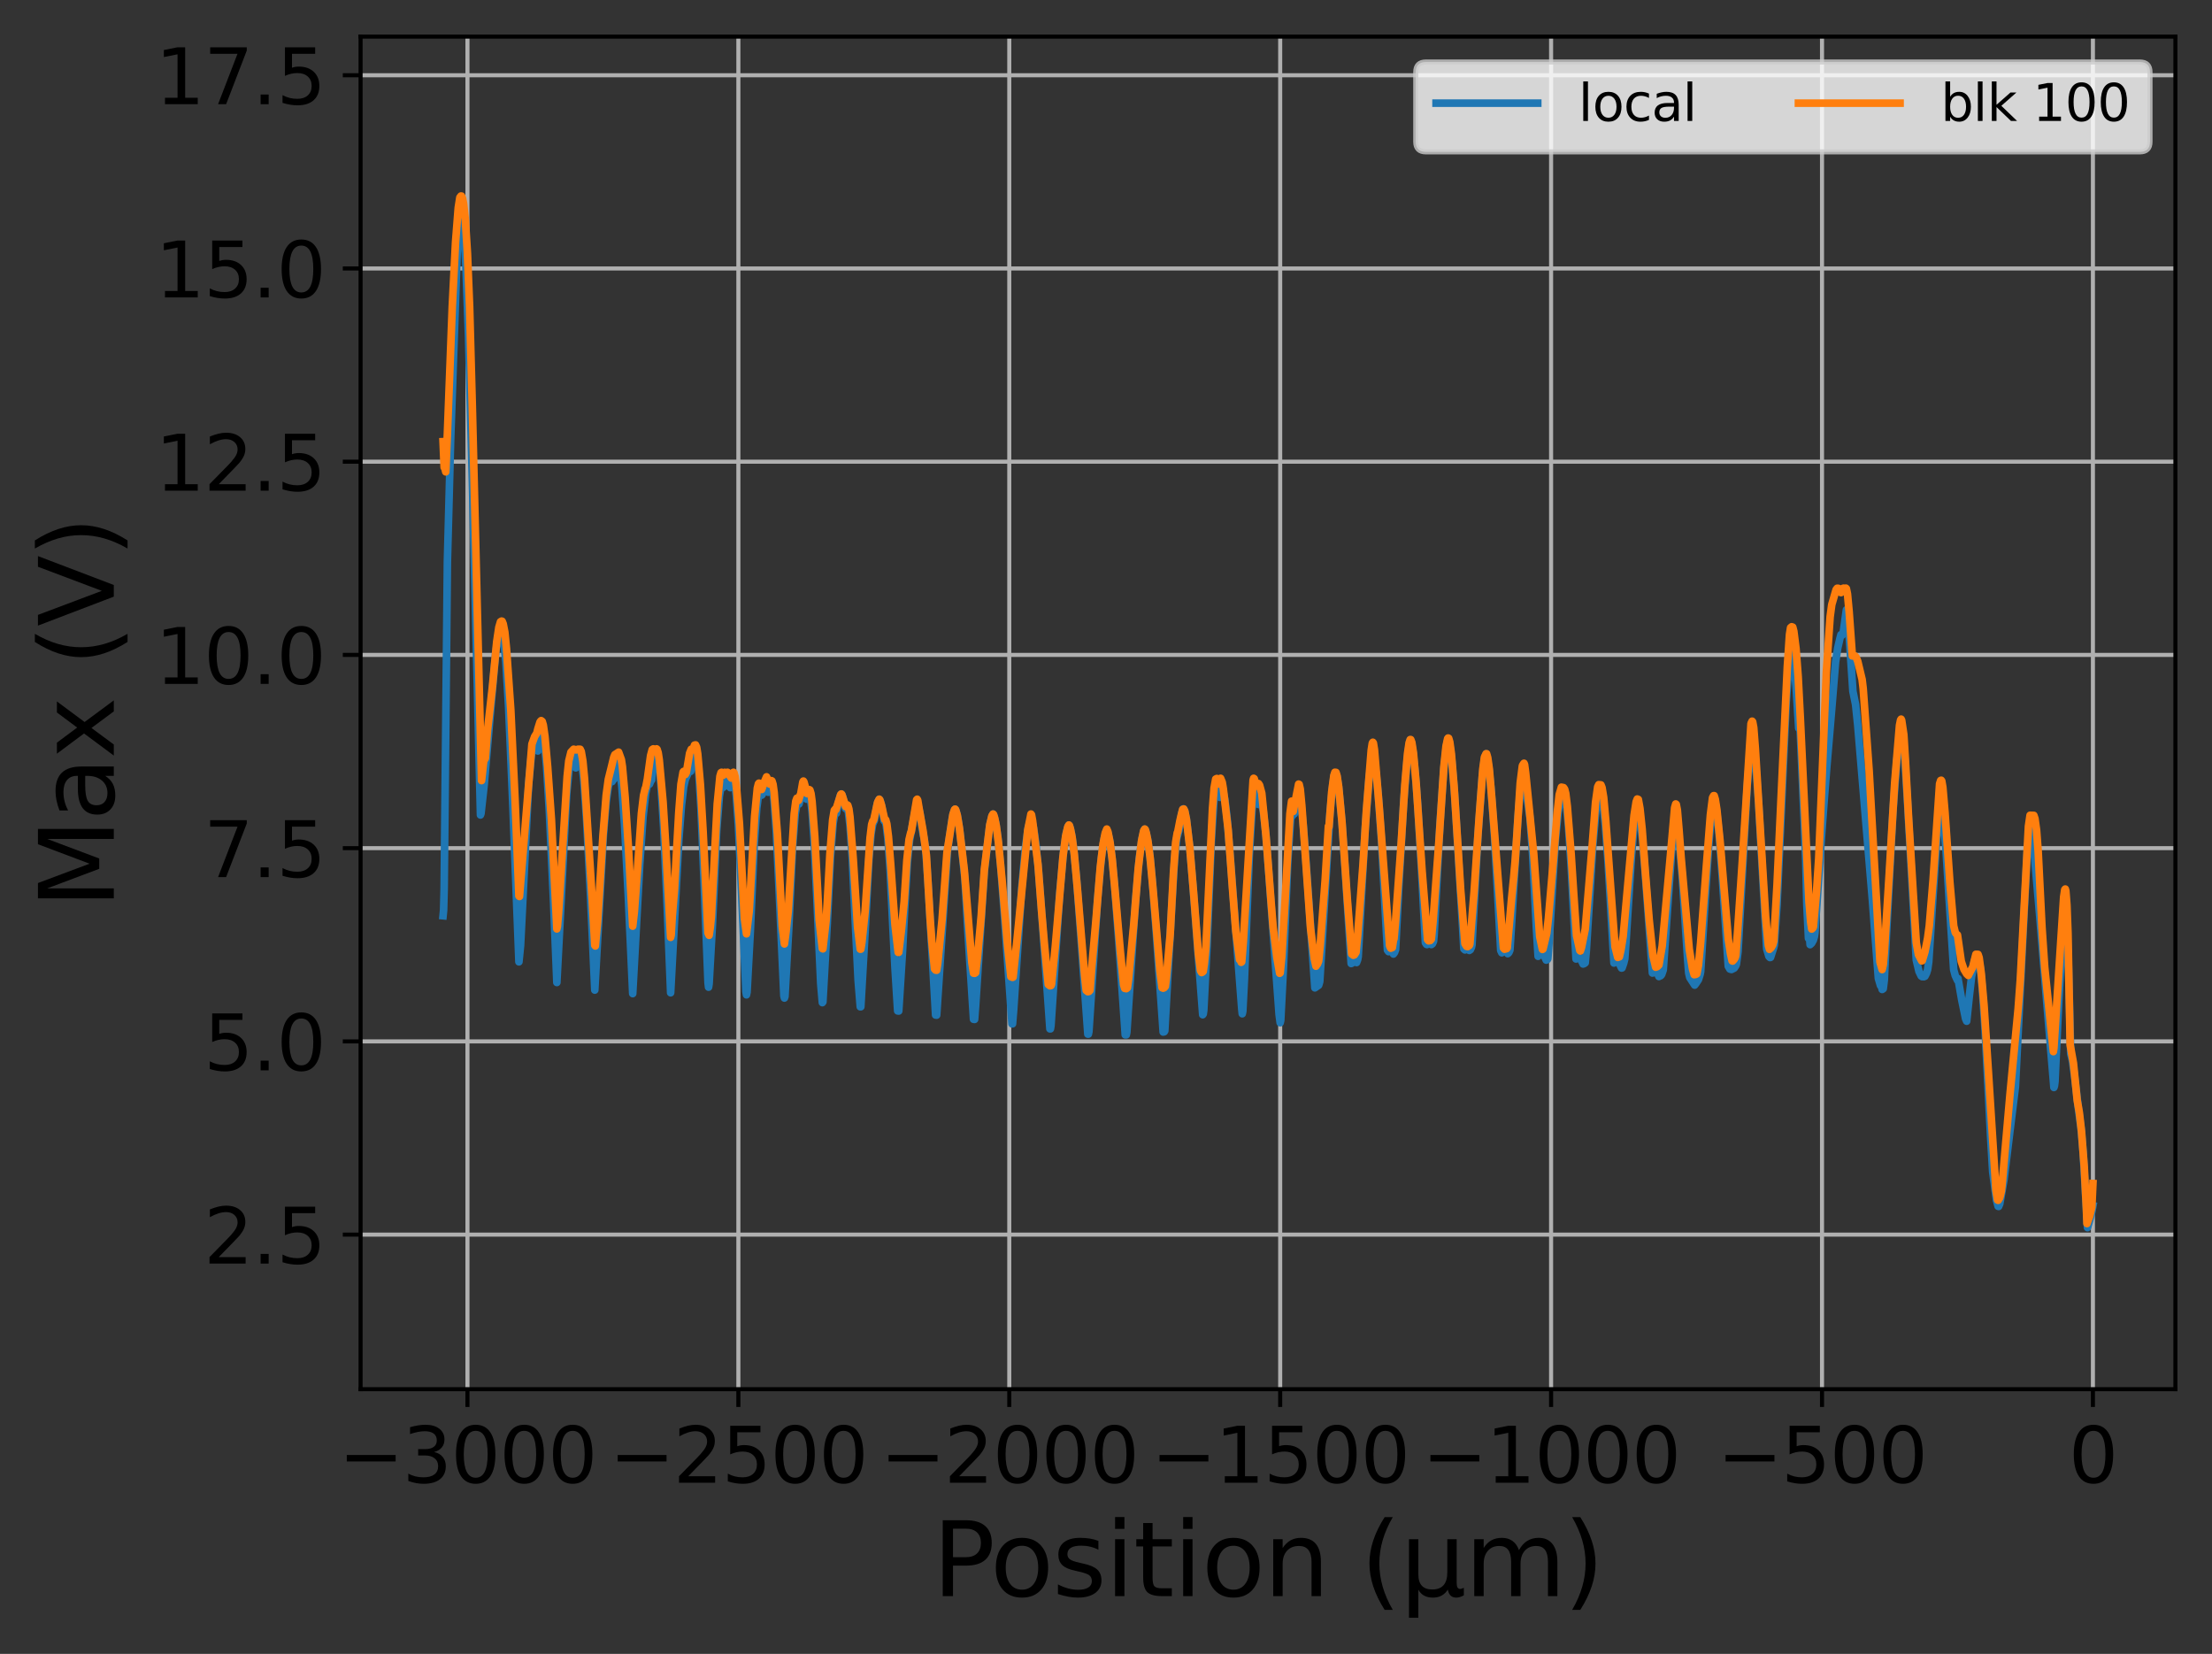 <?xml version="1.0" encoding="utf-8" standalone="no"?>
<!DOCTYPE svg PUBLIC "-//W3C//DTD SVG 1.1//EN"
  "http://www.w3.org/Graphics/SVG/1.1/DTD/svg11.dtd">
<svg xmlns:xlink="http://www.w3.org/1999/xlink" width="435.275pt" height="325.385pt" viewBox="0 0 435.275 325.385" xmlns="http://www.w3.org/2000/svg" version="1.1">
 <rect x="0" y="0" width="435.275" height="325.385" fill="#333333" stroke="none"/>
 <defs>
  <style type="text/css">*{stroke-linejoin: round; stroke-linecap: butt}</style>
 </defs>
 <g id="figure_1">
  <g id="patch_1">
   <path d="M 0 325.385 
L 435.275 325.385 
L 435.275 0 
L 0 0 
L 0 325.385 
z
" style="fill: none"/>
  </g>
  <g id="axes_1">
   <g id="patch_2">
    <path d="M 70.955 273.312 
L 428.075 273.312 
L 428.075 7.2 
L 70.955 7.2 
L 70.955 273.312 
z
" style="fill: none"/>
   </g>
   <g id="matplotlib.axis_1">
    <g id="xtick_1">
     <g id="line2d_1">
      <path d="M 91.985 273.312 
L 91.985 7.2 
" clip-path="url(#p037ef65ab7)" style="fill: none; stroke: #b0b0b0; stroke-width: 0.8; stroke-linecap: square"/>
     </g>
     <g id="line2d_2">
      <defs>
       <path id="md39032bed2" d="M 0 0 
L 0 3.5 
" style="stroke: #000000; stroke-width: 0.8"/>
      </defs>
      <g>
       <use xlink:href="#md39032bed2" x="91.985" y="273.312" style="stroke: #000000; stroke-width: 0.8"/>
      </g>
     </g>
     <g id="text_1">
      <!-- −3000 -->
      <g transform="translate(66.613 291.71)scale(0.15 -0.15)">
       <defs>
        <path id="DejaVuSans-2212" d="M 678 2272 
L 4684 2272 
L 4684 1741 
L 678 1741 
L 678 2272 
z
" transform="scale(0.016)"/>
        <path id="DejaVuSans-33" d="M 2597 2516 
Q 3050 2419 3304 2112 
Q 3559 1806 3559 1356 
Q 3559 666 3084 287 
Q 2609 -91 1734 -91 
Q 1441 -91 1130 -33 
Q 819 25 488 141 
L 488 750 
Q 750 597 1062 519 
Q 1375 441 1716 441 
Q 2309 441 2620 675 
Q 2931 909 2931 1356 
Q 2931 1769 2642 2001 
Q 2353 2234 1838 2234 
L 1294 2234 
L 1294 2753 
L 1863 2753 
Q 2328 2753 2575 2939 
Q 2822 3125 2822 3475 
Q 2822 3834 2567 4026 
Q 2313 4219 1838 4219 
Q 1578 4219 1281 4162 
Q 984 4106 628 3988 
L 628 4550 
Q 988 4650 1302 4700 
Q 1616 4750 1894 4750 
Q 2613 4750 3031 4423 
Q 3450 4097 3450 3541 
Q 3450 3153 3228 2886 
Q 3006 2619 2597 2516 
z
" transform="scale(0.016)"/>
        <path id="DejaVuSans-30" d="M 2034 4250 
Q 1547 4250 1301 3770 
Q 1056 3291 1056 2328 
Q 1056 1369 1301 889 
Q 1547 409 2034 409 
Q 2525 409 2770 889 
Q 3016 1369 3016 2328 
Q 3016 3291 2770 3770 
Q 2525 4250 2034 4250 
z
M 2034 4750 
Q 2819 4750 3233 4129 
Q 3647 3509 3647 2328 
Q 3647 1150 3233 529 
Q 2819 -91 2034 -91 
Q 1250 -91 836 529 
Q 422 1150 422 2328 
Q 422 3509 836 4129 
Q 1250 4750 2034 4750 
z
" transform="scale(0.016)"/>
       </defs>
       <use xlink:href="#DejaVuSans-2212"/>
       <use xlink:href="#DejaVuSans-33" x="83.789"/>
       <use xlink:href="#DejaVuSans-30" x="147.412"/>
       <use xlink:href="#DejaVuSans-30" x="211.035"/>
       <use xlink:href="#DejaVuSans-30" x="274.658"/>
      </g>
     </g>
    </g>
    <g id="xtick_2">
     <g id="line2d_3">
      <path d="M 145.295 273.312 
L 145.295 7.2 
" clip-path="url(#p037ef65ab7)" style="fill: none; stroke: #b0b0b0; stroke-width: 0.8; stroke-linecap: square"/>
     </g>
     <g id="line2d_4">
      <g>
       <use xlink:href="#md39032bed2" x="145.295" y="273.312" style="stroke: #000000; stroke-width: 0.8"/>
      </g>
     </g>
     <g id="text_2">
      <!-- −2500 -->
      <g transform="translate(119.922 291.71)scale(0.15 -0.15)">
       <defs>
        <path id="DejaVuSans-32" d="M 1228 531 
L 3431 531 
L 3431 0 
L 469 0 
L 469 531 
Q 828 903 1448 1529 
Q 2069 2156 2228 2338 
Q 2531 2678 2651 2914 
Q 2772 3150 2772 3378 
Q 2772 3750 2511 3984 
Q 2250 4219 1831 4219 
Q 1534 4219 1204 4116 
Q 875 4013 500 3803 
L 500 4441 
Q 881 4594 1212 4672 
Q 1544 4750 1819 4750 
Q 2544 4750 2975 4387 
Q 3406 4025 3406 3419 
Q 3406 3131 3298 2873 
Q 3191 2616 2906 2266 
Q 2828 2175 2409 1742 
Q 1991 1309 1228 531 
z
" transform="scale(0.016)"/>
        <path id="DejaVuSans-35" d="M 691 4666 
L 3169 4666 
L 3169 4134 
L 1269 4134 
L 1269 2991 
Q 1406 3038 1543 3061 
Q 1681 3084 1819 3084 
Q 2600 3084 3056 2656 
Q 3513 2228 3513 1497 
Q 3513 744 3044 326 
Q 2575 -91 1722 -91 
Q 1428 -91 1123 -41 
Q 819 9 494 109 
L 494 744 
Q 775 591 1075 516 
Q 1375 441 1709 441 
Q 2250 441 2565 725 
Q 2881 1009 2881 1497 
Q 2881 1984 2565 2268 
Q 2250 2553 1709 2553 
Q 1456 2553 1204 2497 
Q 953 2441 691 2322 
L 691 4666 
z
" transform="scale(0.016)"/>
       </defs>
       <use xlink:href="#DejaVuSans-2212"/>
       <use xlink:href="#DejaVuSans-32" x="83.789"/>
       <use xlink:href="#DejaVuSans-35" x="147.412"/>
       <use xlink:href="#DejaVuSans-30" x="211.035"/>
       <use xlink:href="#DejaVuSans-30" x="274.658"/>
      </g>
     </g>
    </g>
    <g id="xtick_3">
     <g id="line2d_5">
      <path d="M 198.604 273.312 
L 198.604 7.2 
" clip-path="url(#p037ef65ab7)" style="fill: none; stroke: #b0b0b0; stroke-width: 0.8; stroke-linecap: square"/>
     </g>
     <g id="line2d_6">
      <g>
       <use xlink:href="#md39032bed2" x="198.604" y="273.312" style="stroke: #000000; stroke-width: 0.8"/>
      </g>
     </g>
     <g id="text_3">
      <!-- −2000 -->
      <g transform="translate(173.232 291.71)scale(0.15 -0.15)">
       <use xlink:href="#DejaVuSans-2212"/>
       <use xlink:href="#DejaVuSans-32" x="83.789"/>
       <use xlink:href="#DejaVuSans-30" x="147.412"/>
       <use xlink:href="#DejaVuSans-30" x="211.035"/>
       <use xlink:href="#DejaVuSans-30" x="274.658"/>
      </g>
     </g>
    </g>
    <g id="xtick_4">
     <g id="line2d_7">
      <path d="M 251.914 273.312 
L 251.914 7.2 
" clip-path="url(#p037ef65ab7)" style="fill: none; stroke: #b0b0b0; stroke-width: 0.8; stroke-linecap: square"/>
     </g>
     <g id="line2d_8">
      <g>
       <use xlink:href="#md39032bed2" x="251.914" y="273.312" style="stroke: #000000; stroke-width: 0.8"/>
      </g>
     </g>
     <g id="text_4">
      <!-- −1500 -->
      <g transform="translate(226.541 291.71)scale(0.15 -0.15)">
       <defs>
        <path id="DejaVuSans-31" d="M 794 531 
L 1825 531 
L 1825 4091 
L 703 3866 
L 703 4441 
L 1819 4666 
L 2450 4666 
L 2450 531 
L 3481 531 
L 3481 0 
L 794 0 
L 794 531 
z
" transform="scale(0.016)"/>
       </defs>
       <use xlink:href="#DejaVuSans-2212"/>
       <use xlink:href="#DejaVuSans-31" x="83.789"/>
       <use xlink:href="#DejaVuSans-35" x="147.412"/>
       <use xlink:href="#DejaVuSans-30" x="211.035"/>
       <use xlink:href="#DejaVuSans-30" x="274.658"/>
      </g>
     </g>
    </g>
    <g id="xtick_5">
     <g id="line2d_9">
      <path d="M 305.223 273.312 
L 305.223 7.2 
" clip-path="url(#p037ef65ab7)" style="fill: none; stroke: #b0b0b0; stroke-width: 0.8; stroke-linecap: square"/>
     </g>
     <g id="line2d_10">
      <g>
       <use xlink:href="#md39032bed2" x="305.223" y="273.312" style="stroke: #000000; stroke-width: 0.8"/>
      </g>
     </g>
     <g id="text_5">
      <!-- −1000 -->
      <g transform="translate(279.851 291.71)scale(0.15 -0.15)">
       <use xlink:href="#DejaVuSans-2212"/>
       <use xlink:href="#DejaVuSans-31" x="83.789"/>
       <use xlink:href="#DejaVuSans-30" x="147.412"/>
       <use xlink:href="#DejaVuSans-30" x="211.035"/>
       <use xlink:href="#DejaVuSans-30" x="274.658"/>
      </g>
     </g>
    </g>
    <g id="xtick_6">
     <g id="line2d_11">
      <path d="M 358.533 273.312 
L 358.533 7.2 
" clip-path="url(#p037ef65ab7)" style="fill: none; stroke: #b0b0b0; stroke-width: 0.8; stroke-linecap: square"/>
     </g>
     <g id="line2d_12">
      <g>
       <use xlink:href="#md39032bed2" x="358.533" y="273.312" style="stroke: #000000; stroke-width: 0.8"/>
      </g>
     </g>
     <g id="text_6">
      <!-- −500 -->
      <g transform="translate(337.932 291.71)scale(0.15 -0.15)">
       <use xlink:href="#DejaVuSans-2212"/>
       <use xlink:href="#DejaVuSans-35" x="83.789"/>
       <use xlink:href="#DejaVuSans-30" x="147.412"/>
       <use xlink:href="#DejaVuSans-30" x="211.035"/>
      </g>
     </g>
    </g>
    <g id="xtick_7">
     <g id="line2d_13">
      <path d="M 411.842 273.312 
L 411.842 7.2 
" clip-path="url(#p037ef65ab7)" style="fill: none; stroke: #b0b0b0; stroke-width: 0.8; stroke-linecap: square"/>
     </g>
     <g id="line2d_14">
      <g>
       <use xlink:href="#md39032bed2" x="411.842" y="273.312" style="stroke: #000000; stroke-width: 0.8"/>
      </g>
     </g>
     <g id="text_7">
      <!-- 0 -->
      <g transform="translate(407.07 291.71)scale(0.15 -0.15)">
       <use xlink:href="#DejaVuSans-30"/>
      </g>
     </g>
    </g>
    <g id="text_8">
     <!-- Position (μm) -->
     <g transform="translate(183.502 314.026)scale(0.2 -0.2)">
      <defs>
       <path id="DejaVuSans-50" d="M 1259 4147 
L 1259 2394 
L 2053 2394 
Q 2494 2394 2734 2622 
Q 2975 2850 2975 3272 
Q 2975 3691 2734 3919 
Q 2494 4147 2053 4147 
L 1259 4147 
z
M 628 4666 
L 2053 4666 
Q 2838 4666 3239 4311 
Q 3641 3956 3641 3272 
Q 3641 2581 3239 2228 
Q 2838 1875 2053 1875 
L 1259 1875 
L 1259 0 
L 628 0 
L 628 4666 
z
" transform="scale(0.016)"/>
       <path id="DejaVuSans-6f" d="M 1959 3097 
Q 1497 3097 1228 2736 
Q 959 2375 959 1747 
Q 959 1119 1226 758 
Q 1494 397 1959 397 
Q 2419 397 2687 759 
Q 2956 1122 2956 1747 
Q 2956 2369 2687 2733 
Q 2419 3097 1959 3097 
z
M 1959 3584 
Q 2709 3584 3137 3096 
Q 3566 2609 3566 1747 
Q 3566 888 3137 398 
Q 2709 -91 1959 -91 
Q 1206 -91 779 398 
Q 353 888 353 1747 
Q 353 2609 779 3096 
Q 1206 3584 1959 3584 
z
" transform="scale(0.016)"/>
       <path id="DejaVuSans-73" d="M 2834 3397 
L 2834 2853 
Q 2591 2978 2328 3040 
Q 2066 3103 1784 3103 
Q 1356 3103 1142 2972 
Q 928 2841 928 2578 
Q 928 2378 1081 2264 
Q 1234 2150 1697 2047 
L 1894 2003 
Q 2506 1872 2764 1633 
Q 3022 1394 3022 966 
Q 3022 478 2636 193 
Q 2250 -91 1575 -91 
Q 1294 -91 989 -36 
Q 684 19 347 128 
L 347 722 
Q 666 556 975 473 
Q 1284 391 1588 391 
Q 1994 391 2212 530 
Q 2431 669 2431 922 
Q 2431 1156 2273 1281 
Q 2116 1406 1581 1522 
L 1381 1569 
Q 847 1681 609 1914 
Q 372 2147 372 2553 
Q 372 3047 722 3315 
Q 1072 3584 1716 3584 
Q 2034 3584 2315 3537 
Q 2597 3491 2834 3397 
z
" transform="scale(0.016)"/>
       <path id="DejaVuSans-69" d="M 603 3500 
L 1178 3500 
L 1178 0 
L 603 0 
L 603 3500 
z
M 603 4863 
L 1178 4863 
L 1178 4134 
L 603 4134 
L 603 4863 
z
" transform="scale(0.016)"/>
       <path id="DejaVuSans-74" d="M 1172 4494 
L 1172 3500 
L 2356 3500 
L 2356 3053 
L 1172 3053 
L 1172 1153 
Q 1172 725 1289 603 
Q 1406 481 1766 481 
L 2356 481 
L 2356 0 
L 1766 0 
Q 1100 0 847 248 
Q 594 497 594 1153 
L 594 3053 
L 172 3053 
L 172 3500 
L 594 3500 
L 594 4494 
L 1172 4494 
z
" transform="scale(0.016)"/>
       <path id="DejaVuSans-6e" d="M 3513 2113 
L 3513 0 
L 2938 0 
L 2938 2094 
Q 2938 2591 2744 2837 
Q 2550 3084 2163 3084 
Q 1697 3084 1428 2787 
Q 1159 2491 1159 1978 
L 1159 0 
L 581 0 
L 581 3500 
L 1159 3500 
L 1159 2956 
Q 1366 3272 1645 3428 
Q 1925 3584 2291 3584 
Q 2894 3584 3203 3211 
Q 3513 2838 3513 2113 
z
" transform="scale(0.016)"/>
       <path id="DejaVuSans-20" transform="scale(0.016)"/>
       <path id="DejaVuSans-28" d="M 1984 4856 
Q 1566 4138 1362 3434 
Q 1159 2731 1159 2009 
Q 1159 1288 1364 580 
Q 1569 -128 1984 -844 
L 1484 -844 
Q 1016 -109 783 600 
Q 550 1309 550 2009 
Q 550 2706 781 3412 
Q 1013 4119 1484 4856 
L 1984 4856 
z
" transform="scale(0.016)"/>
       <path id="DejaVuSans-3bc" d="M 544 -1331 
L 544 3500 
L 1119 3500 
L 1119 1325 
Q 1119 872 1334 640 
Q 1550 409 1972 409 
Q 2434 409 2667 671 
Q 2900 934 2900 1459 
L 2900 3500 
L 3475 3500 
L 3475 806 
Q 3475 619 3529 530 
Q 3584 441 3700 441 
Q 3728 441 3778 458 
Q 3828 475 3916 513 
L 3916 50 
Q 3788 -22 3673 -56 
Q 3559 -91 3450 -91 
Q 3234 -91 3106 31 
Q 2978 153 2931 403 
Q 2775 156 2548 32 
Q 2322 -91 2016 -91 
Q 1697 -91 1473 31 
Q 1250 153 1119 397 
L 1119 -1331 
L 544 -1331 
z
" transform="scale(0.016)"/>
       <path id="DejaVuSans-6d" d="M 3328 2828 
Q 3544 3216 3844 3400 
Q 4144 3584 4550 3584 
Q 5097 3584 5394 3201 
Q 5691 2819 5691 2113 
L 5691 0 
L 5113 0 
L 5113 2094 
Q 5113 2597 4934 2840 
Q 4756 3084 4391 3084 
Q 3944 3084 3684 2787 
Q 3425 2491 3425 1978 
L 3425 0 
L 2847 0 
L 2847 2094 
Q 2847 2600 2669 2842 
Q 2491 3084 2119 3084 
Q 1678 3084 1418 2786 
Q 1159 2488 1159 1978 
L 1159 0 
L 581 0 
L 581 3500 
L 1159 3500 
L 1159 2956 
Q 1356 3278 1631 3431 
Q 1906 3584 2284 3584 
Q 2666 3584 2933 3390 
Q 3200 3197 3328 2828 
z
" transform="scale(0.016)"/>
       <path id="DejaVuSans-29" d="M 513 4856 
L 1013 4856 
Q 1481 4119 1714 3412 
Q 1947 2706 1947 2009 
Q 1947 1309 1714 600 
Q 1481 -109 1013 -844 
L 513 -844 
Q 928 -128 1133 580 
Q 1338 1288 1338 2009 
Q 1338 2731 1133 3434 
Q 928 4138 513 4856 
z
" transform="scale(0.016)"/>
      </defs>
      <use xlink:href="#DejaVuSans-50"/>
      <use xlink:href="#DejaVuSans-6f" x="56.678"/>
      <use xlink:href="#DejaVuSans-73" x="117.859"/>
      <use xlink:href="#DejaVuSans-69" x="169.959"/>
      <use xlink:href="#DejaVuSans-74" x="197.742"/>
      <use xlink:href="#DejaVuSans-69" x="236.951"/>
      <use xlink:href="#DejaVuSans-6f" x="264.734"/>
      <use xlink:href="#DejaVuSans-6e" x="325.916"/>
      <use xlink:href="#DejaVuSans-20" x="389.295"/>
      <use xlink:href="#DejaVuSans-28" x="421.082"/>
      <use xlink:href="#DejaVuSans-3bc" x="460.096"/>
      <use xlink:href="#DejaVuSans-6d" x="523.719"/>
      <use xlink:href="#DejaVuSans-29" x="621.131"/>
     </g>
    </g>
   </g>
   <g id="matplotlib.axis_2">
    <g id="ytick_1">
     <g id="line2d_15">
      <path d="M 70.955 242.899 
L 428.075 242.899 
" clip-path="url(#p037ef65ab7)" style="fill: none; stroke: #b0b0b0; stroke-width: 0.8; stroke-linecap: square"/>
     </g>
     <g id="line2d_16">
      <defs>
       <path id="m6f3f5b6aff" d="M 0 0 
L -3.5 0 
" style="stroke: #000000; stroke-width: 0.8"/>
      </defs>
      <g>
       <use xlink:href="#m6f3f5b6aff" x="70.955" y="242.899" style="stroke: #000000; stroke-width: 0.8"/>
      </g>
     </g>
     <g id="text_9">
      <!-- 2.5 -->
      <g transform="translate(40.1 248.598)scale(0.15 -0.15)">
       <defs>
        <path id="DejaVuSans-2e" d="M 684 794 
L 1344 794 
L 1344 0 
L 684 0 
L 684 794 
z
" transform="scale(0.016)"/>
       </defs>
       <use xlink:href="#DejaVuSans-32"/>
       <use xlink:href="#DejaVuSans-2e" x="63.623"/>
       <use xlink:href="#DejaVuSans-35" x="95.41"/>
      </g>
     </g>
    </g>
    <g id="ytick_2">
     <g id="line2d_17">
      <path d="M 70.955 204.883 
L 428.075 204.883 
" clip-path="url(#p037ef65ab7)" style="fill: none; stroke: #b0b0b0; stroke-width: 0.8; stroke-linecap: square"/>
     </g>
     <g id="line2d_18">
      <g>
       <use xlink:href="#m6f3f5b6aff" x="70.955" y="204.883" style="stroke: #000000; stroke-width: 0.8"/>
      </g>
     </g>
     <g id="text_10">
      <!-- 5.0 -->
      <g transform="translate(40.1 210.582)scale(0.15 -0.15)">
       <use xlink:href="#DejaVuSans-35"/>
       <use xlink:href="#DejaVuSans-2e" x="63.623"/>
       <use xlink:href="#DejaVuSans-30" x="95.41"/>
      </g>
     </g>
    </g>
    <g id="ytick_3">
     <g id="line2d_19">
      <path d="M 70.955 166.867 
L 428.075 166.867 
" clip-path="url(#p037ef65ab7)" style="fill: none; stroke: #b0b0b0; stroke-width: 0.8; stroke-linecap: square"/>
     </g>
     <g id="line2d_20">
      <g>
       <use xlink:href="#m6f3f5b6aff" x="70.955" y="166.867" style="stroke: #000000; stroke-width: 0.8"/>
      </g>
     </g>
     <g id="text_11">
      <!-- 7.5 -->
      <g transform="translate(40.1 172.566)scale(0.15 -0.15)">
       <defs>
        <path id="DejaVuSans-37" d="M 525 4666 
L 3525 4666 
L 3525 4397 
L 1831 0 
L 1172 0 
L 2766 4134 
L 525 4134 
L 525 4666 
z
" transform="scale(0.016)"/>
       </defs>
       <use xlink:href="#DejaVuSans-37"/>
       <use xlink:href="#DejaVuSans-2e" x="63.623"/>
       <use xlink:href="#DejaVuSans-35" x="95.41"/>
      </g>
     </g>
    </g>
    <g id="ytick_4">
     <g id="line2d_21">
      <path d="M 70.955 128.851 
L 428.075 128.851 
" clip-path="url(#p037ef65ab7)" style="fill: none; stroke: #b0b0b0; stroke-width: 0.8; stroke-linecap: square"/>
     </g>
     <g id="line2d_22">
      <g>
       <use xlink:href="#m6f3f5b6aff" x="70.955" y="128.851" style="stroke: #000000; stroke-width: 0.8"/>
      </g>
     </g>
     <g id="text_12">
      <!-- 10.0 -->
      <g transform="translate(30.556 134.55)scale(0.15 -0.15)">
       <use xlink:href="#DejaVuSans-31"/>
       <use xlink:href="#DejaVuSans-30" x="63.623"/>
       <use xlink:href="#DejaVuSans-2e" x="127.246"/>
       <use xlink:href="#DejaVuSans-30" x="159.033"/>
      </g>
     </g>
    </g>
    <g id="ytick_5">
     <g id="line2d_23">
      <path d="M 70.955 90.835 
L 428.075 90.835 
" clip-path="url(#p037ef65ab7)" style="fill: none; stroke: #b0b0b0; stroke-width: 0.8; stroke-linecap: square"/>
     </g>
     <g id="line2d_24">
      <g>
       <use xlink:href="#m6f3f5b6aff" x="70.955" y="90.835" style="stroke: #000000; stroke-width: 0.8"/>
      </g>
     </g>
     <g id="text_13">
      <!-- 12.5 -->
      <g transform="translate(30.556 96.534)scale(0.15 -0.15)">
       <use xlink:href="#DejaVuSans-31"/>
       <use xlink:href="#DejaVuSans-32" x="63.623"/>
       <use xlink:href="#DejaVuSans-2e" x="127.246"/>
       <use xlink:href="#DejaVuSans-35" x="159.033"/>
      </g>
     </g>
    </g>
    <g id="ytick_6">
     <g id="line2d_25">
      <path d="M 70.955 52.819 
L 428.075 52.819 
" clip-path="url(#p037ef65ab7)" style="fill: none; stroke: #b0b0b0; stroke-width: 0.8; stroke-linecap: square"/>
     </g>
     <g id="line2d_26">
      <g>
       <use xlink:href="#m6f3f5b6aff" x="70.955" y="52.819" style="stroke: #000000; stroke-width: 0.8"/>
      </g>
     </g>
     <g id="text_14">
      <!-- 15.0 -->
      <g transform="translate(30.556 58.518)scale(0.15 -0.15)">
       <use xlink:href="#DejaVuSans-31"/>
       <use xlink:href="#DejaVuSans-35" x="63.623"/>
       <use xlink:href="#DejaVuSans-2e" x="127.246"/>
       <use xlink:href="#DejaVuSans-30" x="159.033"/>
      </g>
     </g>
    </g>
    <g id="ytick_7">
     <g id="line2d_27">
      <path d="M 70.955 14.803 
L 428.075 14.803 
" clip-path="url(#p037ef65ab7)" style="fill: none; stroke: #b0b0b0; stroke-width: 0.8; stroke-linecap: square"/>
     </g>
     <g id="line2d_28">
      <g>
       <use xlink:href="#m6f3f5b6aff" x="70.955" y="14.803" style="stroke: #000000; stroke-width: 0.8"/>
      </g>
     </g>
     <g id="text_15">
      <!-- 17.5 -->
      <g transform="translate(30.556 20.502)scale(0.15 -0.15)">
       <use xlink:href="#DejaVuSans-31"/>
       <use xlink:href="#DejaVuSans-37" x="63.623"/>
       <use xlink:href="#DejaVuSans-2e" x="127.246"/>
       <use xlink:href="#DejaVuSans-35" x="159.033"/>
      </g>
     </g>
    </g>
    <g id="text_16">
     <!-- Max (V) -->
     <g transform="translate(22.397 178.753)rotate(-90)scale(0.2 -0.2)">
      <defs>
       <path id="DejaVuSans-4d" d="M 628 4666 
L 1569 4666 
L 2759 1491 
L 3956 4666 
L 4897 4666 
L 4897 0 
L 4281 0 
L 4281 4097 
L 3078 897 
L 2444 897 
L 1241 4097 
L 1241 0 
L 628 0 
L 628 4666 
z
" transform="scale(0.016)"/>
       <path id="DejaVuSans-61" d="M 2194 1759 
Q 1497 1759 1228 1600 
Q 959 1441 959 1056 
Q 959 750 1161 570 
Q 1363 391 1709 391 
Q 2188 391 2477 730 
Q 2766 1069 2766 1631 
L 2766 1759 
L 2194 1759 
z
M 3341 1997 
L 3341 0 
L 2766 0 
L 2766 531 
Q 2569 213 2275 61 
Q 1981 -91 1556 -91 
Q 1019 -91 701 211 
Q 384 513 384 1019 
Q 384 1609 779 1909 
Q 1175 2209 1959 2209 
L 2766 2209 
L 2766 2266 
Q 2766 2663 2505 2880 
Q 2244 3097 1772 3097 
Q 1472 3097 1187 3025 
Q 903 2953 641 2809 
L 641 3341 
Q 956 3463 1253 3523 
Q 1550 3584 1831 3584 
Q 2591 3584 2966 3190 
Q 3341 2797 3341 1997 
z
" transform="scale(0.016)"/>
       <path id="DejaVuSans-78" d="M 3513 3500 
L 2247 1797 
L 3578 0 
L 2900 0 
L 1881 1375 
L 863 0 
L 184 0 
L 1544 1831 
L 300 3500 
L 978 3500 
L 1906 2253 
L 2834 3500 
L 3513 3500 
z
" transform="scale(0.016)"/>
       <path id="DejaVuSans-56" d="M 1831 0 
L 50 4666 
L 709 4666 
L 2188 738 
L 3669 4666 
L 4325 4666 
L 2547 0 
L 1831 0 
z
" transform="scale(0.016)"/>
      </defs>
      <use xlink:href="#DejaVuSans-4d"/>
      <use xlink:href="#DejaVuSans-61" x="86.279"/>
      <use xlink:href="#DejaVuSans-78" x="147.559"/>
      <use xlink:href="#DejaVuSans-20" x="206.738"/>
      <use xlink:href="#DejaVuSans-28" x="238.525"/>
      <use xlink:href="#DejaVuSans-56" x="277.539"/>
      <use xlink:href="#DejaVuSans-29" x="345.947"/>
     </g>
    </g>
   </g>
   <g id="line2d_29">
    <path d="M 87.187 180.167 
L 87.294 179.054 
L 87.401 174.828 
L 88.04 110.451 
L 88.68 86.333 
L 89.96 49.881 
L 90.386 41.064 
L 90.599 40.686 
L 90.706 40.799 
L 90.919 41.671 
L 91.239 44.676 
L 91.665 51.985 
L 92.199 66.316 
L 92.945 94.421 
L 94.544 160.342 
L 94.651 160.039 
L 95.29 154.278 
L 96.357 141.853 
L 97.529 128.55 
L 98.063 124.798 
L 98.382 123.784 
L 98.596 123.73 
L 98.809 124.221 
L 99.129 126.039 
L 99.555 130.372 
L 100.088 139.225 
L 100.941 159.013 
L 102.114 189.234 
L 102.434 186.022 
L 104.033 154.115 
L 104.566 148.572 
L 104.886 146.78 
L 105.206 146.104 
L 105.313 146.107 
L 105.526 146.479 
L 105.846 147.749 
L 106.059 143.199 
L 106.272 142.723 
L 106.379 142.668 
L 106.592 142.941 
L 106.805 143.744 
L 107.125 145.961 
L 107.552 150.765 
L 108.085 159.42 
L 108.938 177.563 
L 109.577 193.298 
L 111.497 156.339 
L 112.03 150.738 
L 112.349 148.905 
L 112.563 148.331 
L 112.776 148.263 
L 112.989 148.668 
L 113.202 149.458 
L 113.309 151.078 
L 113.522 148.466 
L 113.842 147.869 
L 113.949 147.891 
L 114.162 148.312 
L 114.482 149.911 
L 114.908 153.852 
L 115.441 161.46 
L 116.188 175.934 
L 117.041 194.791 
L 117.68 183.346 
L 118.747 164.149 
L 119.28 157.749 
L 119.706 154.732 
L 120.026 153.67 
L 120.239 153.567 
L 120.453 153.77 
L 120.666 153.394 
L 120.772 153.351 
L 120.986 149.602 
L 121.305 148.929 
L 121.412 148.941 
L 121.625 149.34 
L 121.945 150.903 
L 122.372 154.79 
L 122.905 162.323 
L 123.651 176.679 
L 124.504 195.487 
L 125.89 170.081 
L 126.53 160.812 
L 127.063 156.02 
L 127.383 154.549 
L 127.596 154.306 
L 127.809 154.267 
L 128.129 153.507 
L 128.236 153.452 
L 128.449 149.152 
L 128.769 147.942 
L 128.982 147.686 
L 129.089 147.738 
L 129.302 148.226 
L 129.622 149.966 
L 130.048 154.242 
L 130.581 162.671 
L 131.221 176.662 
L 131.967 195.321 
L 133.567 165.411 
L 134.1 158.459 
L 134.526 154.828 
L 134.846 153.372 
L 135.699 151.463 
L 135.912 151.762 
L 136.232 149.279 
L 136.552 147.23 
L 136.765 146.97 
L 136.978 147.47 
L 137.192 148.748 
L 137.512 152.115 
L 137.938 159.158 
L 138.578 174.213 
L 139.324 193.319 
L 139.431 194.216 
L 139.537 193.565 
L 140.177 182.186 
L 141.03 163.465 
L 141.563 156.608 
L 141.883 154.732 
L 142.096 154.443 
L 142.203 154.583 
L 142.309 154.908 
L 142.736 154.405 
L 143.056 153.645 
L 143.162 153.581 
L 143.376 153.895 
L 143.695 154.962 
L 144.015 153.191 
L 144.229 152.877 
L 144.335 152.994 
L 144.548 153.789 
L 144.868 156.391 
L 145.295 162.396 
L 145.828 173.441 
L 146.787 195.114 
L 146.894 195.724 
L 147.001 195.194 
L 147.64 183.36 
L 148.387 166.576 
L 148.92 158.975 
L 149.24 156.596 
L 149.453 155.967 
L 149.559 155.939 
L 149.879 156.443 
L 149.986 156.32 
L 150.412 154.683 
L 150.626 154.407 
L 150.839 154.706 
L 151.159 155.855 
L 151.692 154.141 
L 151.798 154.254 
L 152.012 155.045 
L 152.332 157.656 
L 152.758 163.689 
L 153.291 174.777 
L 154.251 195.934 
L 154.357 196.353 
L 154.464 196.036 
L 155.21 182.672 
L 155.957 166.816 
L 156.49 160.104 
L 156.81 158.294 
L 157.023 158.041 
L 157.236 158.172 
L 157.982 155.228 
L 158.089 155.133 
L 158.302 155.471 
L 158.622 156.662 
L 158.729 157.23 
L 159.049 156.029 
L 159.155 155.978 
L 159.262 156.115 
L 159.475 156.96 
L 159.795 159.659 
L 160.221 165.82 
L 160.754 177.055 
L 161.501 193.508 
L 161.821 197.259 
L 161.927 197.121 
L 162.78 181.848 
L 163.42 168.635 
L 163.953 161.924 
L 164.273 160.111 
L 164.486 159.856 
L 164.593 160.01 
L 164.913 158.193 
L 165.339 156.515 
L 165.552 156.218 
L 165.766 156.57 
L 166.085 157.782 
L 166.405 159.089 
L 166.618 158.802 
L 166.725 158.935 
L 166.938 159.766 
L 167.258 162.429 
L 167.685 168.509 
L 168.218 179.601 
L 168.857 192.794 
L 169.284 198.079 
L 169.391 198.073 
L 170.35 181.296 
L 170.99 168.994 
L 171.416 163.982 
L 171.736 162.151 
L 172.056 161.425 
L 172.589 158.23 
L 172.909 157.355 
L 173.016 157.246 
L 173.229 157.616 
L 173.549 158.848 
L 173.975 161.506 
L 174.082 161.455 
L 174.188 161.589 
L 174.402 162.417 
L 174.722 165.06 
L 175.148 171.083 
L 175.681 182.059 
L 176.108 190.343 
L 176.641 198.889 
L 176.854 198.913 
L 177.6 187.096 
L 178.027 178.729 
L 178.56 169.595 
L 178.986 165.306 
L 180.266 158.58 
L 180.479 158.252 
L 180.692 158.638 
L 181.012 159.89 
L 181.439 162.76 
L 181.652 164.162 
L 181.865 164.961 
L 182.185 167.566 
L 182.611 173.547 
L 184.104 199.697 
L 184.317 199.719 
L 184.744 193.246 
L 186.45 167.391 
L 186.876 164.386 
L 187.409 160.728 
L 187.729 159.545 
L 187.942 159.203 
L 188.156 159.606 
L 188.475 160.883 
L 188.902 163.781 
L 189.861 172.763 
L 190.395 182.172 
L 191.567 200.536 
L 191.781 200.56 
L 191.994 197.739 
L 193.7 171.416 
L 194.766 162.302 
L 195.192 160.523 
L 195.406 160.166 
L 195.619 160.586 
L 195.939 161.886 
L 196.365 164.81 
L 196.898 170.164 
L 197.645 180.112 
L 199.137 201.431 
L 199.244 201.426 
L 199.457 198.825 
L 201.056 174.688 
L 201.803 166.511 
L 202.336 162.8 
L 202.762 161.347 
L 202.869 161.207 
L 203.082 161.647 
L 203.402 162.975 
L 203.828 165.931 
L 204.362 171.321 
L 205.108 181.304 
L 206.601 202.42 
L 206.707 202.417 
L 206.814 201.734 
L 208.52 175.895 
L 209.266 167.689 
L 209.799 163.95 
L 210.226 162.472 
L 210.332 162.325 
L 210.545 162.783 
L 210.865 164.141 
L 211.292 167.136 
L 211.825 172.566 
L 212.571 182.59 
L 214.064 203.459 
L 214.171 203.456 
L 214.277 202.925 
L 215.983 176.895 
L 216.729 168.733 
L 217.262 164.995 
L 217.689 163.502 
L 217.796 163.349 
L 218.009 163.826 
L 218.329 165.202 
L 218.755 168.205 
L 219.288 173.617 
L 220.141 185.113 
L 221.421 203.597 
L 221.634 203.596 
L 221.74 203.075 
L 223.446 177.17 
L 224.193 168.806 
L 224.726 164.917 
L 225.152 163.301 
L 225.259 163.139 
L 225.472 163.585 
L 225.792 164.928 
L 226.218 167.873 
L 226.752 173.219 
L 227.498 183.06 
L 228.884 203.04 
L 229.097 202.992 
L 229.204 202.811 
L 230.59 178.063 
L 231.123 169.071 
L 231.549 164.949 
L 231.869 163.779 
L 231.976 163.42 
L 232.509 160.02 
L 232.829 159.143 
L 232.935 159.168 
L 233.149 159.61 
L 233.469 161.224 
L 234.108 166.61 
L 234.748 174.193 
L 236.667 199.64 
L 236.774 199.489 
L 236.88 198.729 
L 237.52 186.169 
L 238.373 165.188 
L 238.906 157.147 
L 239.226 154.719 
L 239.439 154.142 
L 239.546 154.163 
L 239.759 154.806 
L 240.079 156.871 
L 240.292 155.717 
L 240.505 155.51 
L 240.719 155.847 
L 241.038 157.336 
L 241.465 160.941 
L 242.105 168.819 
L 244.344 198.412 
L 244.45 199.45 
L 244.557 198.956 
L 244.877 192.683 
L 245.836 168.22 
L 246.369 159.434 
L 246.689 156.493 
L 247.009 154.878 
L 247.116 154.942 
L 247.329 155.68 
L 247.649 158.269 
L 247.755 158.236 
L 247.969 157.771 
L 248.075 157.748 
L 248.289 158.133 
L 248.608 159.727 
L 249.035 163.519 
L 249.675 171.724 
L 251.7 199.623 
L 251.914 201.214 
L 252.02 200.733 
L 252.553 190.351 
L 253.406 169.526 
L 253.939 161.473 
L 254.153 159.125 
L 254.259 160.561 
L 254.472 159.944 
L 254.579 159.938 
L 254.686 160.13 
L 254.792 159.806 
L 255.219 157.141 
L 255.432 156.674 
L 255.539 156.666 
L 255.752 157.098 
L 256.072 158.821 
L 256.498 162.867 
L 257.138 171.519 
L 258.737 194.352 
L 259.27 193.985 
L 259.484 193.842 
L 259.697 193.128 
L 261.723 159.812 
L 262.256 154.319 
L 262.576 152.36 
L 262.789 152.069 
L 262.895 152.163 
L 263.109 152.826 
L 263.428 154.957 
L 264.068 161.737 
L 264.708 171.202 
L 265.881 189.564 
L 266.094 189.472 
L 266.414 189.121 
L 266.734 189.22 
L 266.947 189.37 
L 267.16 188.796 
L 267.267 188.213 
L 268.653 162.786 
L 269.399 153.133 
L 269.932 149.071 
L 270.039 148.72 
L 270.145 148.79 
L 270.359 149.428 
L 270.785 152.076 
L 271.212 156.346 
L 271.851 165.467 
L 272.811 183.323 
L 273.024 186.945 
L 273.237 187.225 
L 273.451 187.19 
L 273.77 186.581 
L 273.877 186.663 
L 273.984 186.774 
L 274.197 187.694 
L 274.41 187.415 
L 274.623 186.826 
L 275.263 174.379 
L 276.223 157.69 
L 276.862 149.812 
L 277.289 146.532 
L 277.502 145.55 
L 277.715 146.073 
L 278.035 147.795 
L 278.462 151.629 
L 278.995 158.614 
L 279.741 171.52 
L 280.487 185.48 
L 280.701 185.797 
L 280.807 185.833 
L 281.021 185.492 
L 281.234 185.112 
L 281.66 185.833 
L 281.874 185.674 
L 282.087 185.202 
L 282.193 184.145 
L 283.366 161.912 
L 284.113 151.214 
L 284.646 146.571 
L 284.965 145.257 
L 285.285 146.576 
L 285.712 149.891 
L 286.245 156.316 
L 286.991 168.696 
L 288.057 186.691 
L 288.271 186.888 
L 288.697 186.264 
L 289.124 186.989 
L 289.337 186.846 
L 289.55 186.396 
L 289.657 185.899 
L 290.83 164.382 
L 291.682 152.631 
L 292.109 149.225 
L 292.429 148.312 
L 292.642 149.02 
L 292.962 150.966 
L 293.388 155.01 
L 294.028 163.777 
L 294.881 179.065 
L 295.308 187.009 
L 295.521 187.452 
L 295.734 187.235 
L 296.16 186.753 
L 296.694 187.625 
L 296.907 187.426 
L 297.12 186.934 
L 297.44 181.857 
L 298.719 160.543 
L 299.252 154.53 
L 299.572 152.585 
L 299.785 152.077 
L 299.999 154.05 
L 300.319 155.603 
L 301.065 160.88 
L 301.598 168.315 
L 302.344 182.846 
L 302.664 188.144 
L 303.091 187.508 
L 303.411 187.296 
L 303.517 187.276 
L 304.263 188.892 
L 304.477 188.795 
L 304.583 188.628 
L 304.797 185.808 
L 306.076 165.199 
L 306.609 159.796 
L 307.249 155.806 
L 307.355 155.996 
L 307.569 155.705 
L 307.675 155.765 
L 307.889 156.303 
L 308.208 158.156 
L 308.635 162.494 
L 309.168 170.521 
L 310.128 188.671 
L 310.234 188.49 
L 310.554 188.184 
L 310.767 188.42 
L 310.98 188.605 
L 311.407 189.416 
L 311.514 189.657 
L 311.727 189.589 
L 311.94 189.431 
L 312.153 187.076 
L 313.433 166.394 
L 314.072 159.167 
L 314.499 156.311 
L 314.712 155.6 
L 314.925 156.461 
L 315.139 156.843 
L 315.458 158.403 
L 315.885 162.233 
L 316.418 169.418 
L 317.591 189.468 
L 317.697 189.4 
L 318.231 188.904 
L 318.444 189.053 
L 318.764 189.799 
L 319.084 190.456 
L 319.19 190.43 
L 319.51 189.503 
L 319.723 188.643 
L 319.936 185.717 
L 321.003 168.922 
L 321.536 162.375 
L 321.962 159.478 
L 322.175 158.951 
L 322.282 160.449 
L 322.389 159.08 
L 322.709 160.87 
L 323.242 165.532 
L 323.775 172.203 
L 325.161 191.438 
L 325.267 191.413 
L 325.481 191.122 
L 325.587 191.287 
L 326.014 191.135 
L 326.44 192.129 
L 326.547 191.921 
L 326.76 191.982 
L 326.973 191.753 
L 327.293 190.823 
L 329.106 165.023 
L 329.212 164.062 
L 329.319 164.105 
L 329.532 163.051 
L 329.639 162.988 
L 329.745 163.349 
L 329.852 162.705 
L 330.172 163.956 
L 330.492 166.182 
L 331.025 172.399 
L 332.091 188.786 
L 332.304 191.45 
L 332.517 192.336 
L 333.477 193.813 
L 333.797 193.389 
L 334.223 192.732 
L 334.543 191.715 
L 334.65 191.179 
L 335.076 184.414 
L 336.249 166.121 
L 336.889 158.977 
L 337.209 157.345 
L 337.315 157.145 
L 337.529 157.885 
L 337.848 159.924 
L 338.275 164.027 
L 338.915 172.657 
L 340.087 190.107 
L 340.407 190.656 
L 340.727 190.738 
L 341.26 190.469 
L 341.58 189.983 
L 341.687 189.689 
L 342.007 187.248 
L 343.819 154.564 
L 344.246 149.743 
L 344.672 146.234 
L 344.779 145.912 
L 345.099 147.369 
L 345.525 151.004 
L 346.058 157.947 
L 346.804 171.406 
L 347.657 186.726 
L 348.084 188.167 
L 348.297 188.386 
L 348.404 188.362 
L 349.043 186.367 
L 349.15 185.91 
L 349.683 178.078 
L 351.496 138.015 
L 352.135 129.014 
L 352.349 127.291 
L 352.455 127.342 
L 352.668 128.083 
L 352.988 130.24 
L 353.415 134.954 
L 353.948 143.276 
L 354.055 139.559 
L 355.014 161.323 
L 355.334 169.263 
L 355.547 178.012 
L 355.867 184.61 
L 355.974 182.985 
L 356.187 185.852 
L 356.507 185.553 
L 356.827 184.963 
L 357.04 184.243 
L 357.146 183.498 
L 358.426 164.645 
L 358.959 157.47 
L 359.492 150.662 
L 360.452 139.382 
L 361.198 130.254 
L 361.624 127.512 
L 362.051 125.644 
L 362.264 124.86 
L 362.477 124.984 
L 362.691 124.557 
L 363.33 119.976 
L 363.437 120.184 
L 363.757 123.245 
L 364.29 131.188 
L 364.61 135.995 
L 365.143 138.612 
L 365.569 142.712 
L 368.448 177.101 
L 369.621 192.49 
L 370.047 193.923 
L 370.261 194.136 
L 370.367 194.668 
L 370.58 194.528 
L 370.794 192.798 
L 371.22 183.793 
L 372.5 159.538 
L 373.246 149.615 
L 373.672 146.306 
L 373.992 145.023 
L 374.099 145.174 
L 374.312 145.079 
L 374.419 145.215 
L 374.525 145.558 
L 374.739 147.89 
L 375.378 158.025 
L 377.084 188.891 
L 377.617 191.131 
L 378.044 192.017 
L 378.257 192.159 
L 378.364 191.995 
L 378.577 192.166 
L 378.79 192.075 
L 379.11 191.439 
L 379.323 190.727 
L 379.536 189.217 
L 381.136 164.645 
L 381.669 160.24 
L 381.989 158.947 
L 382.095 158.905 
L 382.415 161.31 
L 382.948 167.463 
L 383.695 179.19 
L 384.441 190.785 
L 384.761 191.959 
L 385.187 192.886 
L 385.294 192.531 
L 386.04 196.803 
L 386.787 200.428 
L 387 200.914 
L 387.533 195.86 
L 387.959 192.218 
L 388.492 189.101 
L 388.812 188.163 
L 388.919 188.027 
L 389.132 188.742 
L 389.345 189.111 
L 389.665 190.263 
L 390.092 194.674 
L 390.625 202.683 
L 391.691 223.288 
L 392.117 230.513 
L 392.864 236.127 
L 393.184 237.333 
L 393.29 237.362 
L 393.504 236.87 
L 394.356 232.021 
L 395.529 222.376 
L 396.595 213.78 
L 398.941 166.898 
L 399.368 163.777 
L 399.581 163.223 
L 399.687 163.214 
L 399.901 163.742 
L 400.114 164.978 
L 400.327 168.246 
L 401.18 177.965 
L 402.886 198.643 
L 404.165 213.95 
L 404.272 213.642 
L 404.379 212.827 
L 405.125 196.799 
L 405.765 185.778 
L 405.978 184.07 
L 406.191 183.452 
L 406.511 181.872 
L 406.618 182.1 
L 406.831 184.51 
L 407.044 190.497 
L 407.471 207.302 
L 407.79 208.59 
L 408.217 211.599 
L 409.07 218.795 
L 409.496 221.918 
L 409.923 226.714 
L 410.349 234.122 
L 410.776 241.519 
L 411.522 238.92 
L 411.842 237.215 
L 411.842 237.215 
" clip-path="url(#p037ef65ab7)" style="fill: none; stroke: #1f77b4; stroke-width: 1.5; stroke-linecap: square"/>
   </g>
   <g id="line2d_30">
    <path d="M 87.187 86.889 
L 87.401 91.947 
L 87.507 92.003 
L 87.721 92.835 
L 88.04 85.26 
L 89 60.22 
L 89.64 47.677 
L 90.173 40.875 
L 90.493 38.848 
L 90.706 38.566 
L 90.812 38.573 
L 91.026 39.043 
L 91.239 40.159 
L 91.559 43.139 
L 91.985 49.873 
L 92.412 60.395 
L 92.945 80.065 
L 93.904 119.312 
L 94.757 153.577 
L 95.184 149.722 
L 95.504 149.179 
L 95.93 143.675 
L 96.89 135.178 
L 97.743 126.258 
L 98.169 123.411 
L 98.489 122.322 
L 98.702 122.197 
L 98.809 122.228 
L 99.022 122.747 
L 99.342 124.404 
L 99.662 127.573 
L 100.515 139.67 
L 101.368 157.719 
L 102.114 176.276 
L 102.221 176.375 
L 104.673 146.381 
L 105.206 144.915 
L 105.632 144.24 
L 105.846 143.372 
L 106.272 142.016 
L 106.485 141.779 
L 106.699 141.94 
L 106.912 142.672 
L 107.232 144.894 
L 107.765 150.836 
L 108.511 161.29 
L 109.577 182.753 
L 109.684 182.28 
L 109.897 179.791 
L 111.603 152.77 
L 111.923 149.719 
L 112.349 147.975 
L 112.883 147.403 
L 113.416 147.543 
L 113.736 147.403 
L 114.162 147.412 
L 114.375 147.865 
L 114.695 149.722 
L 115.015 153.106 
L 116.508 176.486 
L 117.041 185.983 
L 117.147 186.112 
L 117.574 181.557 
L 118.64 164.503 
L 119.28 156.478 
L 119.706 153.331 
L 120.239 151.191 
L 120.772 148.994 
L 120.986 148.476 
L 121.732 147.981 
L 122.265 149.444 
L 122.478 150.835 
L 123.011 156.804 
L 123.651 166.567 
L 124.504 182.212 
L 124.824 179.424 
L 125.464 170.799 
L 126.21 160.08 
L 126.636 156.511 
L 126.956 155.134 
L 127.063 154.943 
L 127.383 153.309 
L 128.022 148.665 
L 128.342 147.473 
L 128.556 147.333 
L 128.769 147.401 
L 128.982 147.562 
L 129.195 147.333 
L 129.302 147.426 
L 129.515 148.095 
L 129.728 149.503 
L 130.475 157.744 
L 131.008 166.479 
L 131.967 184.418 
L 132.074 183.913 
L 132.287 180.251 
L 132.714 175.083 
L 133.567 159.86 
L 133.993 154.284 
L 134.42 151.887 
L 134.526 151.757 
L 134.633 151.806 
L 134.846 152.383 
L 135.059 151.992 
L 135.699 148.196 
L 136.019 147.407 
L 136.232 147.371 
L 136.339 147.499 
L 136.659 146.599 
L 136.872 146.553 
L 137.085 147.032 
L 137.298 148.336 
L 137.831 154.433 
L 138.364 163.704 
L 139.324 183.571 
L 139.537 184.013 
L 139.751 182.545 
L 139.964 180.486 
L 141.137 158.169 
L 141.67 152.718 
L 141.883 152.01 
L 141.99 151.946 
L 142.203 152.29 
L 142.309 152.521 
L 142.629 151.95 
L 142.842 152.038 
L 143.056 152.116 
L 143.162 151.946 
L 143.909 153.076 
L 144.229 152.017 
L 144.335 151.946 
L 144.442 152.043 
L 144.655 152.806 
L 144.975 155.442 
L 145.508 162.03 
L 145.934 170.028 
L 146.468 180.625 
L 146.894 183.722 
L 147.427 179.272 
L 147.64 175.696 
L 148.493 160.584 
L 149.026 155.056 
L 149.24 154.208 
L 149.346 154.082 
L 149.453 154.131 
L 149.666 154.681 
L 149.879 155.325 
L 150.412 153.84 
L 150.839 152.841 
L 151.479 154.264 
L 151.692 153.682 
L 151.798 153.585 
L 151.905 153.643 
L 152.118 154.319 
L 152.332 155.87 
L 152.971 163.981 
L 153.398 172.106 
L 153.931 182.268 
L 154.357 185.711 
L 154.677 183.315 
L 155.104 179.285 
L 156.276 160.105 
L 156.596 157.607 
L 156.81 157.04 
L 156.916 157.023 
L 157.129 157.462 
L 157.449 156.421 
L 157.556 156.257 
L 157.982 153.834 
L 158.089 153.671 
L 158.196 153.821 
L 158.835 156.135 
L 158.942 156.018 
L 159.155 155.427 
L 159.262 155.357 
L 159.368 155.422 
L 159.582 156.111 
L 159.795 157.673 
L 160.328 164.568 
L 160.861 174.539 
L 161.181 180.937 
L 161.821 186.621 
L 161.927 186.675 
L 162.567 180.97 
L 162.78 177.784 
L 163.313 167.939 
L 163.846 161.306 
L 164.166 159.43 
L 164.379 159.166 
L 164.486 159.285 
L 165.446 156.3 
L 165.552 156.211 
L 165.659 156.3 
L 165.979 157.284 
L 166.299 158.299 
L 166.405 158.696 
L 166.512 158.641 
L 166.725 158.357 
L 166.832 158.445 
L 167.045 159.168 
L 167.258 160.752 
L 167.898 168.959 
L 168.751 182.373 
L 169.284 186.744 
L 169.391 186.74 
L 169.604 185.38 
L 170.244 179.242 
L 171.203 164.866 
L 171.523 162.219 
L 171.736 161.541 
L 171.843 161.473 
L 171.949 161.239 
L 172.696 157.835 
L 173.016 157.24 
L 173.122 157.339 
L 173.442 158.344 
L 174.082 161.223 
L 174.188 161.188 
L 174.295 161.304 
L 174.508 162.078 
L 174.828 164.606 
L 175.255 169.844 
L 176.108 181.889 
L 176.747 187.366 
L 176.854 187.363 
L 177.387 182.923 
L 177.92 177.361 
L 178.453 169.223 
L 178.88 165.179 
L 179.2 163.836 
L 179.306 163.677 
L 180.372 157.355 
L 180.479 157.24 
L 180.586 157.424 
L 180.905 159.348 
L 181.652 163.529 
L 182.291 168.255 
L 183.038 180.856 
L 183.358 185.203 
L 183.891 190.624 
L 184.104 190.859 
L 184.317 190.888 
L 184.53 189.465 
L 185.383 180.844 
L 186.343 167.709 
L 187.516 160.232 
L 187.836 159.276 
L 187.942 159.193 
L 188.049 159.3 
L 188.369 160.363 
L 188.795 162.93 
L 189.755 171.164 
L 191.247 189.421 
L 191.567 191.462 
L 191.781 191.496 
L 191.994 191.36 
L 192.314 188.594 
L 193.06 180.481 
L 193.7 171.07 
L 194.766 162.288 
L 195.192 160.514 
L 195.406 160.157 
L 195.512 160.243 
L 195.725 160.923 
L 196.045 162.487 
L 196.472 165.735 
L 197.218 173.551 
L 198.284 186.171 
L 198.924 192.171 
L 199.244 192.289 
L 199.35 192.243 
L 200.097 185.247 
L 202.229 163.362 
L 202.869 160.157 
L 202.976 160.296 
L 203.189 161.456 
L 204.255 170.105 
L 205.001 179.739 
L 205.534 185.955 
L 206.281 193.689 
L 206.601 193.943 
L 206.814 193.898 
L 206.92 193.639 
L 207.667 186.146 
L 208.306 178.711 
L 209.159 168.642 
L 209.693 164.517 
L 210.119 162.659 
L 210.332 162.313 
L 210.439 162.414 
L 210.652 163.138 
L 210.972 164.761 
L 211.398 168.078 
L 212.038 175.178 
L 213.424 191.886 
L 213.744 194.859 
L 214.064 195.11 
L 214.277 195.06 
L 214.49 194.836 
L 214.81 190.589 
L 215.663 180.973 
L 216.516 170.545 
L 217.049 166.069 
L 217.476 163.915 
L 217.796 163.112 
L 218.009 163.617 
L 218.435 165.732 
L 218.862 169.078 
L 219.501 176.18 
L 220.461 187.2 
L 221.101 193.727 
L 221.314 194.457 
L 221.634 194.511 
L 221.847 194.335 
L 222.06 192.759 
L 223.127 181.5 
L 223.979 170.843 
L 224.619 165.504 
L 225.046 163.433 
L 225.259 163.112 
L 225.366 163.22 
L 225.579 163.936 
L 225.899 165.534 
L 226.325 168.8 
L 226.965 175.783 
L 228.244 190.923 
L 228.671 194.329 
L 228.884 194.414 
L 229.097 194.325 
L 229.31 194.062 
L 229.524 192.357 
L 230.27 183.792 
L 230.91 171.713 
L 231.336 165.764 
L 231.656 163.851 
L 231.763 163.624 
L 232.189 161.426 
L 232.402 160.526 
L 232.722 159.241 
L 232.935 159.161 
L 233.149 159.607 
L 233.469 161.218 
L 234.108 166.574 
L 234.855 175.42 
L 235.814 187.631 
L 236.241 190.975 
L 236.454 191.342 
L 236.667 191.224 
L 236.774 191.101 
L 236.987 189.57 
L 237.307 186.258 
L 238.586 159.176 
L 238.906 155.022 
L 239.226 153.273 
L 239.439 153.167 
L 239.652 153.758 
L 239.759 154.232 
L 240.186 153.126 
L 240.505 153.895 
L 240.719 155.145 
L 241.678 163.267 
L 242.531 174.874 
L 243.171 183.12 
L 243.917 188.799 
L 244.024 188.123 
L 244.237 189.322 
L 244.344 189.229 
L 244.664 185.234 
L 246.583 153.473 
L 246.689 153.126 
L 246.796 153.191 
L 247.222 154.561 
L 247.329 154.663 
L 247.542 154.204 
L 247.649 154.165 
L 247.862 154.486 
L 248.289 156.056 
L 249.142 164.68 
L 250.101 177.177 
L 250.528 182.485 
L 251.274 188.459 
L 251.807 191.488 
L 251.914 191.408 
L 252.233 188.14 
L 252.767 179.114 
L 253.833 160.066 
L 254.153 157.624 
L 254.259 159.699 
L 254.366 159.645 
L 254.472 159.654 
L 255.539 154.268 
L 255.645 154.316 
L 255.859 155.227 
L 256.178 158.588 
L 257.884 182.638 
L 258.631 188.674 
L 258.95 190.09 
L 259.27 189.639 
L 259.484 189.086 
L 259.803 185.766 
L 260.763 173.132 
L 261.403 162.547 
L 261.509 162.698 
L 262.042 155.885 
L 262.469 152.59 
L 262.682 151.937 
L 262.895 151.964 
L 263.109 152.668 
L 263.428 154.811 
L 264.068 161.629 
L 265.134 177.03 
L 265.987 187.682 
L 266.307 187.938 
L 266.52 187.858 
L 266.84 187.353 
L 267.16 184.011 
L 268.226 169.836 
L 268.866 159.598 
L 269.826 147.593 
L 270.039 146.217 
L 270.145 146.037 
L 270.252 146.195 
L 270.465 147.524 
L 271.425 159.046 
L 273.451 186.084 
L 273.664 186.551 
L 273.984 186.423 
L 274.197 184.979 
L 274.304 184.728 
L 274.623 181.15 
L 275.69 166.37 
L 276.436 154.491 
L 276.969 148.271 
L 277.289 146.103 
L 277.502 145.511 
L 277.609 145.511 
L 277.822 146.088 
L 278.142 148.203 
L 278.675 154.141 
L 279.315 163.661 
L 279.848 171.473 
L 280.914 184.866 
L 281.127 185.102 
L 281.447 185.033 
L 281.66 184.759 
L 281.98 181.4 
L 283.153 165.448 
L 284.113 150.957 
L 284.539 146.856 
L 284.859 145.341 
L 284.965 145.201 
L 285.072 145.256 
L 285.285 145.987 
L 285.605 148.337 
L 286.138 154.785 
L 286.885 166.431 
L 287.418 174.912 
L 288.271 185.662 
L 288.591 186.183 
L 288.804 186.238 
L 289.124 186.006 
L 289.23 185.781 
L 290.083 175.305 
L 291.043 161.064 
L 291.789 151.289 
L 292.109 148.944 
L 292.429 148.296 
L 292.535 148.296 
L 292.749 149.042 
L 293.069 151.313 
L 293.602 157.569 
L 295.841 186.497 
L 296.054 186.748 
L 296.48 186.63 
L 296.587 186.496 
L 297.44 176.853 
L 297.866 172.582 
L 298.186 168.929 
L 299.146 154.038 
L 299.572 150.646 
L 299.785 150.287 
L 299.892 150.165 
L 299.999 150.415 
L 300.212 152.025 
L 300.745 157.327 
L 301.811 168.038 
L 302.984 184.292 
L 303.517 186.788 
L 303.624 186.723 
L 304.37 183.603 
L 304.69 180.69 
L 305.65 169.528 
L 306.396 160.148 
L 306.822 156.338 
L 307.249 154.87 
L 307.675 154.959 
L 307.889 155.261 
L 308.102 156.089 
L 308.422 158.712 
L 309.168 168.039 
L 309.701 176.242 
L 310.234 184.07 
L 310.874 187.004 
L 310.98 187.098 
L 311.194 186.438 
L 311.94 182.803 
L 313.326 166.165 
L 313.966 157.855 
L 314.392 154.8 
L 314.606 154.375 
L 315.032 154.421 
L 315.245 154.958 
L 315.565 156.874 
L 315.992 161.561 
L 317.804 186.267 
L 318.337 188.366 
L 318.657 188.248 
L 318.977 186.83 
L 319.403 184.208 
L 321.536 160.464 
L 321.962 157.756 
L 322.175 157.2 
L 322.389 157.286 
L 322.709 159.055 
L 323.135 163.108 
L 323.775 171.667 
L 324.521 180.926 
L 325.267 188.026 
L 325.801 190.291 
L 326.12 190.173 
L 326.44 189.856 
L 327.08 186.147 
L 328.999 164.997 
L 329.532 158.917 
L 329.745 158.172 
L 329.852 158.256 
L 330.065 159.362 
L 330.385 163.135 
L 330.812 168.749 
L 332.411 186.75 
L 333.051 190.632 
L 333.37 191.758 
L 333.69 191.715 
L 333.904 191.58 
L 334.223 189.884 
L 334.65 185.441 
L 335.823 169.849 
L 336.569 160.303 
L 336.995 156.928 
L 337.209 156.542 
L 337.315 156.542 
L 337.529 157.245 
L 337.848 159.317 
L 338.488 165.643 
L 340.087 184.741 
L 340.514 187.543 
L 340.834 189.032 
L 340.94 189.082 
L 341.26 188.73 
L 341.473 188.329 
L 341.58 187.904 
L 341.9 183.58 
L 342.86 169.264 
L 344.565 142.343 
L 344.779 141.889 
L 344.885 142.012 
L 345.099 143.167 
L 345.418 147.31 
L 347.444 180.472 
L 347.977 185.997 
L 348.19 186.773 
L 348.51 186.476 
L 348.83 185.899 
L 349.043 185.132 
L 349.683 174.071 
L 350.643 153.472 
L 351.709 131.126 
L 352.135 124.842 
L 352.349 123.491 
L 352.562 123.31 
L 352.775 123.387 
L 352.988 124.201 
L 353.415 127.572 
L 353.841 133.121 
L 354.268 141.312 
L 355.974 177.476 
L 356.294 181.315 
L 356.507 182.778 
L 356.72 182.592 
L 356.827 182.392 
L 357.466 175.288 
L 357.893 168.794 
L 359.385 132.21 
L 360.132 121.33 
L 360.452 118.959 
L 361.305 116.009 
L 361.518 115.74 
L 361.731 115.747 
L 361.944 116.022 
L 362.264 116.595 
L 362.584 115.783 
L 362.797 115.714 
L 363.011 116 
L 363.224 115.714 
L 363.33 115.813 
L 363.544 116.853 
L 363.863 120.264 
L 364.503 129.047 
L 364.61 129 
L 365.036 129.06 
L 365.25 129.312 
L 365.569 130.118 
L 366.422 133.672 
L 366.636 135.48 
L 367.808 151.665 
L 369.941 189.249 
L 370.367 190.752 
L 370.58 189.811 
L 370.794 187.369 
L 371.753 172.008 
L 372.819 154.172 
L 373.779 142.701 
L 373.992 141.654 
L 374.099 141.487 
L 374.205 141.705 
L 374.632 144.554 
L 374.952 149.714 
L 375.592 161.26 
L 377.084 185.453 
L 377.511 187.832 
L 378.15 189.048 
L 378.257 189.008 
L 378.79 187.251 
L 379.323 184.526 
L 379.643 182.146 
L 380.389 173.107 
L 381.669 154.203 
L 381.882 153.549 
L 381.989 153.508 
L 382.095 153.653 
L 382.309 154.898 
L 382.735 159.821 
L 383.695 173.592 
L 384.441 182.14 
L 384.761 183.477 
L 385.081 183.9 
L 385.187 183.937 
L 385.934 189.146 
L 386.467 190.719 
L 387 191.605 
L 387.32 191.914 
L 388.066 190.469 
L 388.173 190.34 
L 388.812 187.752 
L 389.239 187.766 
L 389.452 188.396 
L 389.878 191.569 
L 390.412 197.727 
L 391.265 210.756 
L 392.757 234.166 
L 393.077 236.092 
L 393.184 236.15 
L 393.504 235.644 
L 393.823 234.351 
L 394.037 232.313 
L 395.529 215.23 
L 397.129 198.461 
L 397.555 192.711 
L 399.154 162.581 
L 399.474 160.4 
L 400.221 160.421 
L 400.434 161.057 
L 400.754 163.336 
L 401.073 167.585 
L 401.82 182.441 
L 402.353 190.27 
L 404.059 206.897 
L 404.165 206.178 
L 405.018 192.93 
L 406.085 176.47 
L 406.298 175.048 
L 406.404 174.914 
L 406.511 175.286 
L 406.724 178.037 
L 406.937 183.614 
L 407.364 205.587 
L 408.004 209.138 
L 408.43 213.32 
L 408.75 216.477 
L 409.176 218.938 
L 409.603 222.646 
L 410.136 229.597 
L 410.563 237.986 
L 410.669 240.724 
L 411.202 239.251 
L 411.629 237.475 
L 411.842 232.85 
L 411.842 232.85 
" clip-path="url(#p037ef65ab7)" style="fill: none; stroke: #ff7f0e; stroke-width: 1.5; stroke-linecap: square"/>
   </g>
   <g id="patch_3">
    <path d="M 70.955 273.312 
L 70.955 7.2 
" style="fill: none; stroke: #000000; stroke-width: 0.8; stroke-linejoin: miter; stroke-linecap: square"/>
   </g>
   <g id="patch_4">
    <path d="M 428.075 273.312 
L 428.075 7.2 
" style="fill: none; stroke: #000000; stroke-width: 0.8; stroke-linejoin: miter; stroke-linecap: square"/>
   </g>
   <g id="patch_5">
    <path d="M 70.955 273.312 
L 428.075 273.312 
" style="fill: none; stroke: #000000; stroke-width: 0.8; stroke-linejoin: miter; stroke-linecap: square"/>
   </g>
   <g id="patch_6">
    <path d="M 70.955 7.2 
L 428.075 7.2 
" style="fill: none; stroke: #000000; stroke-width: 0.8; stroke-linejoin: miter; stroke-linecap: square"/>
   </g>
   <g id="legend_1">
    <g id="patch_7">
     <path d="M 280.59 29.878 
L 421.075 29.878 
Q 423.075 29.878 423.075 27.878 
L 423.075 14.2 
Q 423.075 12.2 421.075 12.2 
L 280.59 12.2 
Q 278.59 12.2 278.59 14.2 
L 278.59 27.878 
Q 278.59 29.878 280.59 29.878 
z
" style="fill: #ffffff; opacity: 0.8; stroke: #cccccc; stroke-linejoin: miter"/>
    </g>
    <g id="line2d_31">
     <path d="M 282.59 20.298 
L 292.59 20.298 
L 302.59 20.298 
" style="fill: none; stroke: #1f77b4; stroke-width: 1.5; stroke-linecap: square"/>
    </g>
    <g id="text_17">
     <!-- local -->
     <g transform="translate(310.59 23.798)scale(0.1 -0.1)">
      <defs>
       <path id="DejaVuSans-6c" d="M 603 4863 
L 1178 4863 
L 1178 0 
L 603 0 
L 603 4863 
z
" transform="scale(0.016)"/>
       <path id="DejaVuSans-63" d="M 3122 3366 
L 3122 2828 
Q 2878 2963 2633 3030 
Q 2388 3097 2138 3097 
Q 1578 3097 1268 2742 
Q 959 2388 959 1747 
Q 959 1106 1268 751 
Q 1578 397 2138 397 
Q 2388 397 2633 464 
Q 2878 531 3122 666 
L 3122 134 
Q 2881 22 2623 -34 
Q 2366 -91 2075 -91 
Q 1284 -91 818 406 
Q 353 903 353 1747 
Q 353 2603 823 3093 
Q 1294 3584 2113 3584 
Q 2378 3584 2631 3529 
Q 2884 3475 3122 3366 
z
" transform="scale(0.016)"/>
      </defs>
      <use xlink:href="#DejaVuSans-6c"/>
      <use xlink:href="#DejaVuSans-6f" x="27.783"/>
      <use xlink:href="#DejaVuSans-63" x="88.965"/>
      <use xlink:href="#DejaVuSans-61" x="143.945"/>
      <use xlink:href="#DejaVuSans-6c" x="205.225"/>
     </g>
    </g>
    <g id="line2d_32">
     <path d="M 353.892 20.298 
L 363.892 20.298 
L 373.892 20.298 
" style="fill: none; stroke: #ff7f0e; stroke-width: 1.5; stroke-linecap: square"/>
    </g>
    <g id="text_18">
     <!-- blk 100 -->
     <g transform="translate(381.892 23.798)scale(0.1 -0.1)">
      <defs>
       <path id="DejaVuSans-62" d="M 3116 1747 
Q 3116 2381 2855 2742 
Q 2594 3103 2138 3103 
Q 1681 3103 1420 2742 
Q 1159 2381 1159 1747 
Q 1159 1113 1420 752 
Q 1681 391 2138 391 
Q 2594 391 2855 752 
Q 3116 1113 3116 1747 
z
M 1159 2969 
Q 1341 3281 1617 3432 
Q 1894 3584 2278 3584 
Q 2916 3584 3314 3078 
Q 3713 2572 3713 1747 
Q 3713 922 3314 415 
Q 2916 -91 2278 -91 
Q 1894 -91 1617 61 
Q 1341 213 1159 525 
L 1159 0 
L 581 0 
L 581 4863 
L 1159 4863 
L 1159 2969 
z
" transform="scale(0.016)"/>
       <path id="DejaVuSans-6b" d="M 581 4863 
L 1159 4863 
L 1159 1991 
L 2875 3500 
L 3609 3500 
L 1753 1863 
L 3688 0 
L 2938 0 
L 1159 1709 
L 1159 0 
L 581 0 
L 581 4863 
z
" transform="scale(0.016)"/>
      </defs>
      <use xlink:href="#DejaVuSans-62"/>
      <use xlink:href="#DejaVuSans-6c" x="63.477"/>
      <use xlink:href="#DejaVuSans-6b" x="91.26"/>
      <use xlink:href="#DejaVuSans-20" x="149.17"/>
      <use xlink:href="#DejaVuSans-31" x="180.957"/>
      <use xlink:href="#DejaVuSans-30" x="244.58"/>
      <use xlink:href="#DejaVuSans-30" x="308.203"/>
     </g>
    </g>
   </g>
  </g>
 </g>
 <defs>
  <clipPath id="p037ef65ab7">
   <rect x="70.955" y="7.2" width="357.12" height="266.112"/>
  </clipPath>
 </defs>
</svg>
